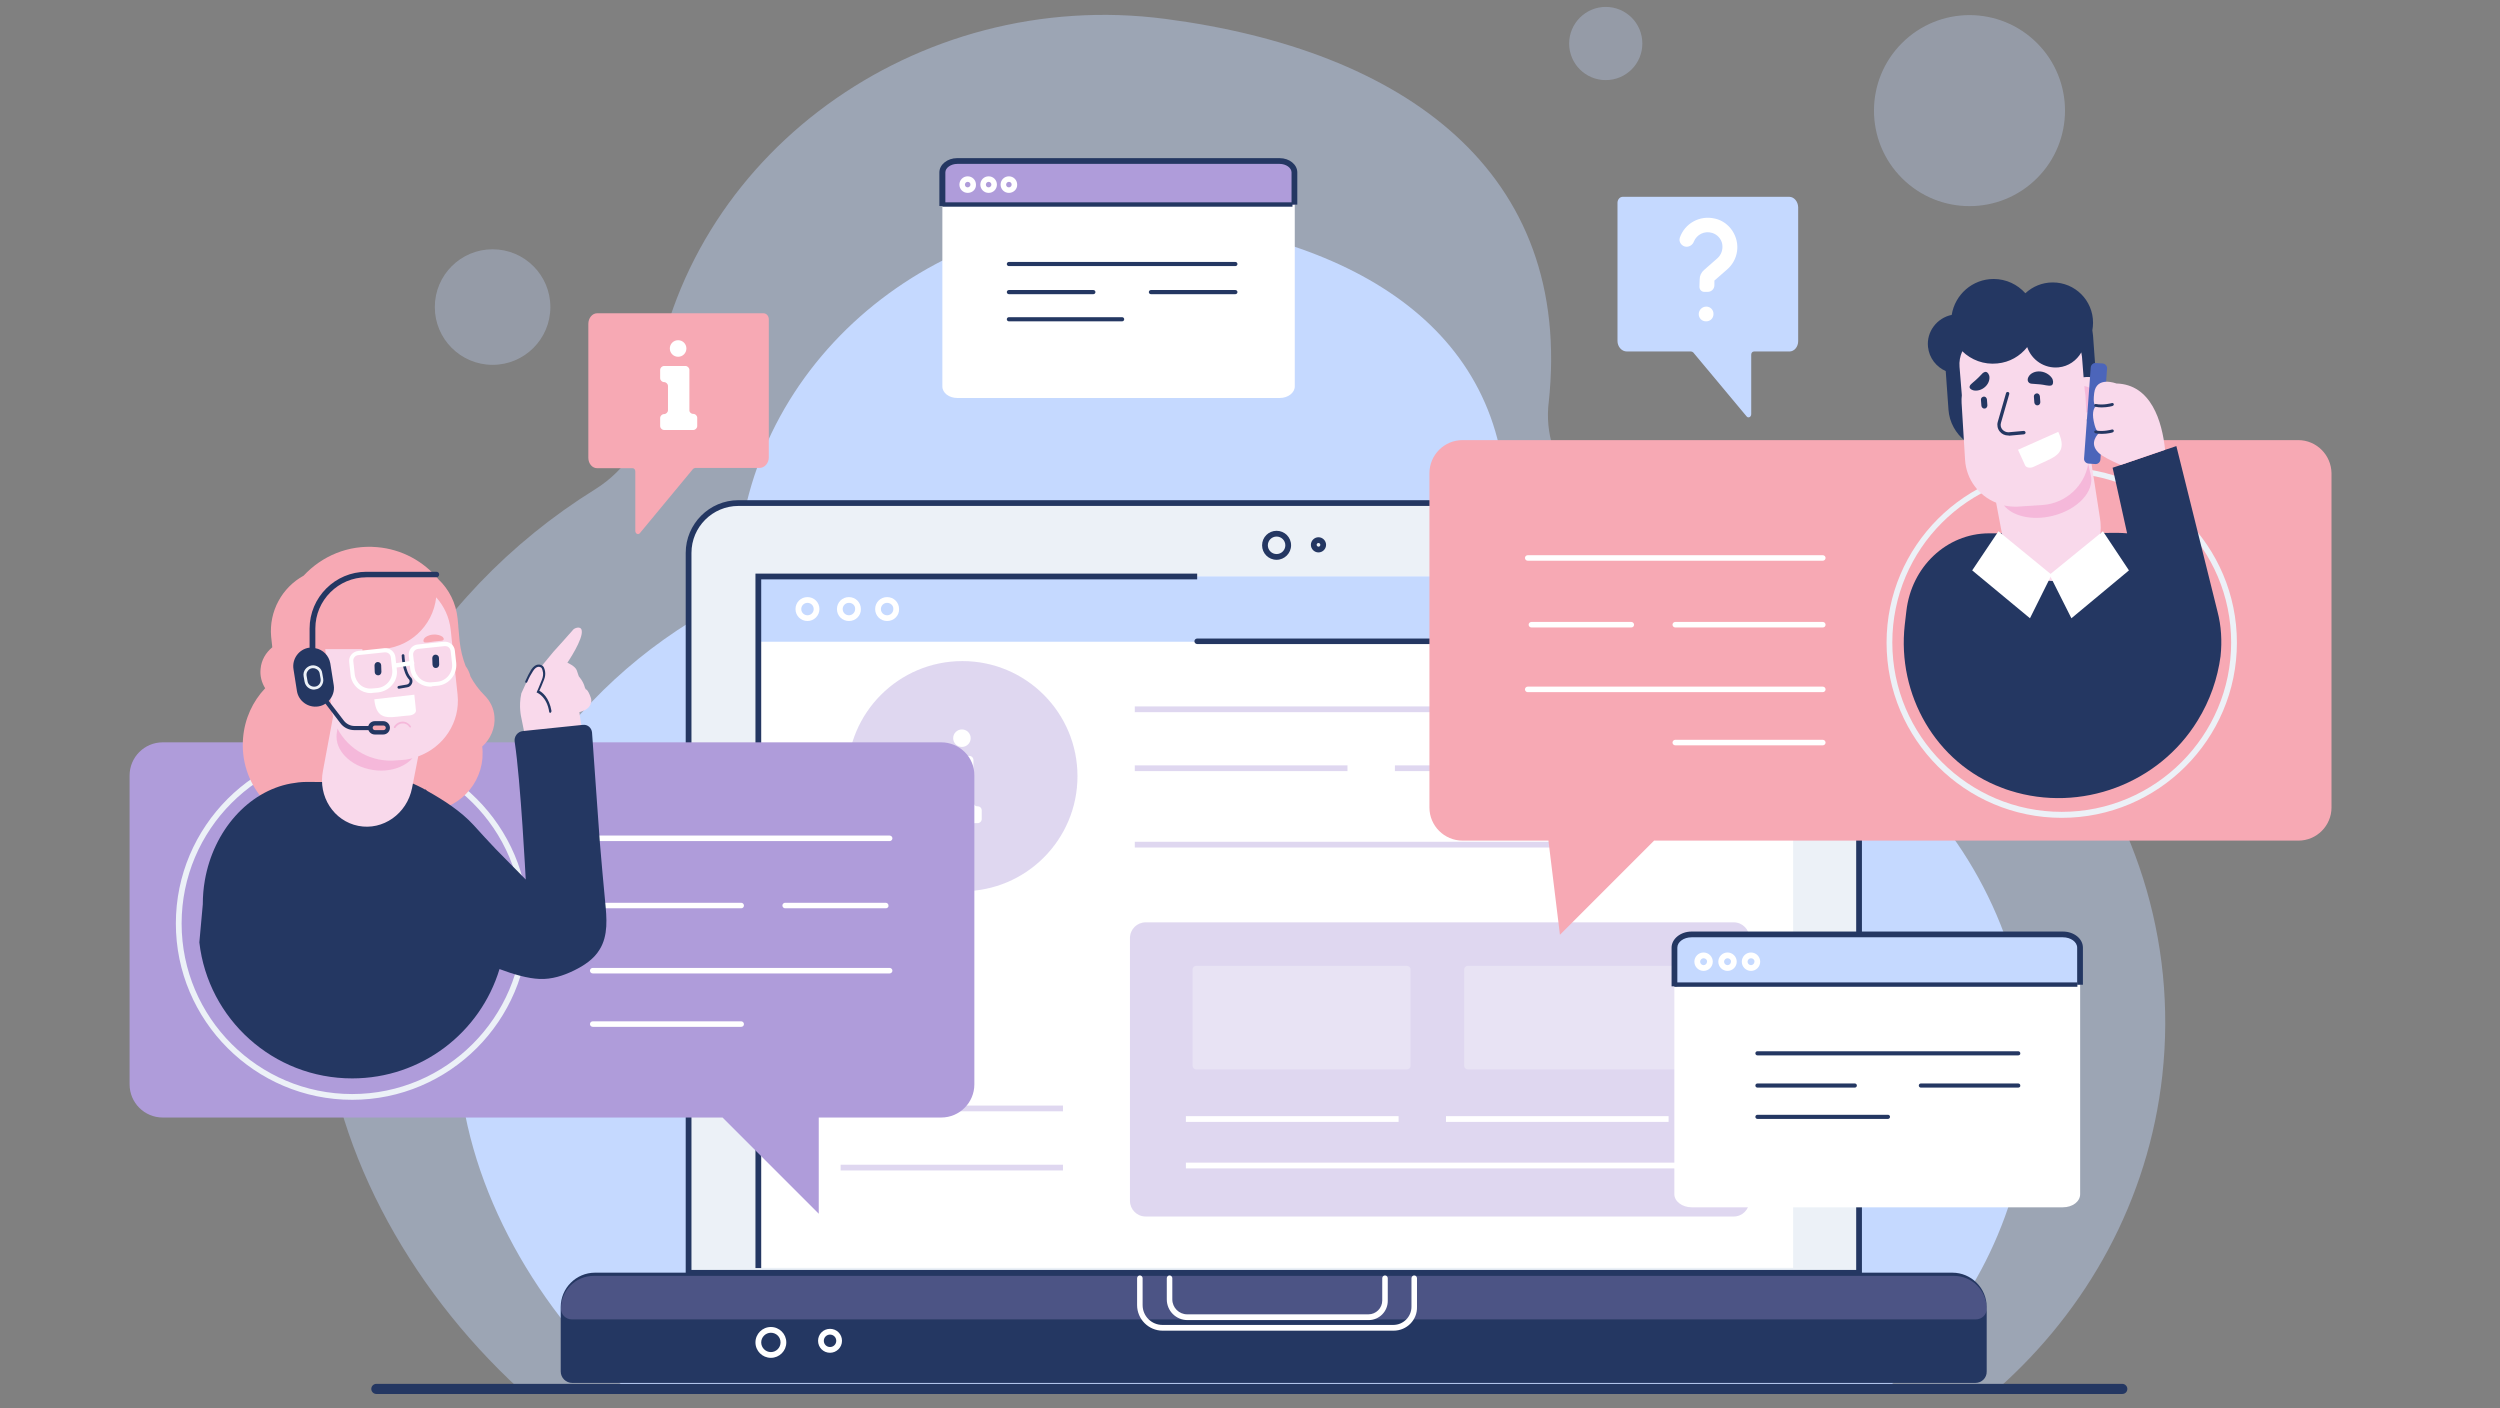 <?xml version="1.0" encoding="utf-8"?>
<!-- Generator: Adobe Illustrator 23.0.2, SVG Export Plug-In . SVG Version: 6.00 Build 0)  -->
<svg version="1.1" id="Layer_1" xmlns="http://www.w3.org/2000/svg" xmlns:xlink="http://www.w3.org/1999/xlink" x="0px" y="0px"
	 viewBox="0 0 1086.1 611.7" style="enable-background:new 0 0 1086.1 611.7;" xml:space="preserve">
<rect x="0" y="0" width="1086.1" height="611.7" fill="#808080" stroke="none"/>
<style type="text/css">
	.st0{opacity:0.41;}
	.st1{fill:#C5D9FF;}
	.st2{opacity:0.31;fill:#C5D9FF;}
	.st3{fill:#243762;}
	.st4{fill:#ECF1F7;}
	.st5{fill:#FFFFFF;}
	.st6{opacity:0.4;}
	.st7{fill:#AF9CDA;}
	.st8{opacity:0.28;fill:#FFFFFF;}
	.st9{opacity:0.29;fill:#AF9CDA;}
	.st10{fill:#F7A9B4;}
	.st11{fill:#F9D9EB;}
	.st12{opacity:0.46;fill:#EF92C7;}
	.st13{fill:#4C65BA;}
</style>
<title>features overview</title>
<g>
	<g>
		<g class="st0">
			<g>
				<path class="st1" d="M140.2,435c-4.4-94.9,44.5-176.5,118.3-222.4c13.8-8.6,22.8-22.8,24.6-38.5c0.1-0.9,0.2-1.7,0.3-2.6
					C296.9,67.3,398.3-5.9,506.2,8.2c103.3,13.5,177.6,65.9,166.6,166.9c-0.1,0.5-0.1,1.2-0.2,2c-1.9,27.5,20.6,50.7,49.2,51.3
					c6,0.1,12,0.5,18.1,1.1C863.1,242,952.5,348.4,939.4,467.2c-6,54.3-32.7,101.9-71.6,136.3H225.6
					C176.8,558.6,143,496.3,140.2,435z"/>
			</g>
		</g>
		<circle class="st2" cx="214" cy="133.4" r="25.1"/>
		
			<ellipse transform="matrix(0.707 -0.707 0.707 0.707 216.711 619.102)" class="st2" cx="855.7" cy="48" rx="41.5" ry="41.5"/>
		<path class="st2" d="M713.5,18.9c0,8.8-7.1,15.9-15.9,15.9c-8.8,0-15.9-7.1-15.9-15.9S688.9,3,697.6,3
			C706.4,3,713.5,10.1,713.5,18.9z"/>
		<g>
			<g>
				<g>
					<g>
						<path class="st1" d="M199.1,459.8c-3.8-81,37.9-150.5,100.9-189.7c11.8-7.3,19.5-19.4,21-32.9c0.1-0.7,0.2-1.5,0.3-2.2
							c11.5-88.9,98-151.3,190-139.3c88.1,11.5,151.5,56.2,142.1,142.4c0,0.4-0.1,1-0.1,1.7c-1.6,23.5,17.5,43.2,41.9,43.8
							c5.1,0.1,10.3,0.4,15.4,1c105.1,10.6,181.3,101.3,170.1,202.6c-5.1,46.3-27.9,86.9-61.1,116.2H271.9
							C230.3,565.2,201.5,512,199.1,459.8z"/>
					</g>
				</g>
			</g>
		</g>
		<path class="st3" d="M922,605.6H163.5c-1.2,0-2.2-1-2.2-2.2c0-1.2,1-2.2,2.2-2.2H922c1.2,0,2.2,1,2.2,2.2
			C924.2,604.7,923.2,605.6,922,605.6z"/>
	</g>
</g>
<g>
	<g>
		<path class="st4" d="M807.7,553H299.2V240.2c0-11.9,9.7-21.6,21.6-21.6H786c11.9,0,21.6,9.7,21.6,21.6V553z"/>
		<path class="st3" d="M808.9,554.2h-511v-314c0-12.6,10.3-22.9,22.9-22.9H786c12.6,0,22.9,10.3,22.9,22.9V554.2z M300.4,551.7h506
			V240.2c0-11.2-9.1-20.4-20.4-20.4H320.8c-11.2,0-20.4,9.1-20.4,20.4V551.7z"/>
	</g>
	<rect x="329.5" y="250.4" class="st5" width="449.5" height="300.4"/>
	<rect x="329.5" y="250.4" class="st1" width="449.5" height="28.4"/>
	<path class="st5" d="M350.8,269.8c-2.9,0-5.2-2.3-5.2-5.2c0-2.9,2.3-5.2,5.2-5.2c2.9,0,5.2,2.3,5.2,5.2
		C356,267.5,353.6,269.8,350.8,269.8z M350.8,261.9c-1.5,0-2.7,1.2-2.7,2.7c0,1.5,1.2,2.7,2.7,2.7c1.5,0,2.7-1.2,2.7-2.7
		C353.5,263.1,352.3,261.9,350.8,261.9z"/>
	<path class="st5" d="M368.8,269.8c-2.9,0-5.2-2.3-5.2-5.2c0-2.9,2.3-5.2,5.2-5.2c2.9,0,5.2,2.3,5.2,5.2
		C374.1,267.5,371.7,269.8,368.8,269.8z M368.8,261.9c-1.5,0-2.7,1.2-2.7,2.7c0,1.5,1.2,2.7,2.7,2.7c1.5,0,2.7-1.2,2.7-2.7
		C371.6,263.1,370.4,261.9,368.8,261.9z"/>
	<path class="st5" d="M385.4,269.8c-2.9,0-5.2-2.3-5.2-5.2c0-2.9,2.3-5.2,5.2-5.2c2.9,0,5.2,2.3,5.2,5.2
		C390.7,267.5,388.3,269.8,385.4,269.8z M385.4,261.9c-1.5,0-2.7,1.2-2.7,2.7c0,1.5,1.2,2.7,2.7,2.7c1.5,0,2.7-1.2,2.7-2.7
		C388.2,263.1,386.9,261.9,385.4,261.9z"/>
	<polygon class="st3" points="330.7,550.9 328.2,550.9 328.2,249.2 520.1,249.2 520.1,251.7 330.7,251.7 	"/>
	<g class="st6">
		<circle class="st7" cx="418.1" cy="337.2" r="50"/>
		<path class="st7" d="M753.2,528.5H497.7c-3.8,0-6.8-3.1-6.8-6.8V407.5c0-3.8,3.1-6.8,6.8-6.8h255.5c3.8,0,6.8,3.1,6.8,6.8v114.1
			C760,525.4,757,528.5,753.2,528.5z"/>
		<path class="st8" d="M611.2,464.6h-91.5c-0.9,0-1.6-0.7-1.6-1.6v-41.8c0-0.9,0.7-1.6,1.6-1.6h91.5c0.9,0,1.6,0.7,1.6,1.6V463
			C612.8,463.9,612.1,464.6,611.2,464.6z"/>
		<path class="st8" d="M729.2,464.6h-91.5c-0.9,0-1.6-0.7-1.6-1.6v-41.8c0-0.9,0.7-1.6,1.6-1.6h91.5c0.9,0,1.6,0.7,1.6,1.6V463
			C730.8,463.9,730.1,464.6,729.2,464.6z"/>
		<g>
			<path class="st5" d="M424.7,350.3L424.7,350.3c1.1,0,1.8,0.8,1.8,1.8v3.7c0,1-0.8,1.8-1.8,1.8h-13.3c-1,0-1.8-0.8-1.8-1.8v-3.7
				c0-1,0.8-1.8,1.8-1.8h0c1,0,1.8-0.8,1.8-1.8v-11c0-1-0.8-1.8-1.8-1.8l0,0c-1,0-1.8-0.8-1.8-1.8v-3.7c0-1,0.8-1.8,1.8-1.8h9.7
				c1,0,1.8,0.8,1.8,1.8v18.2C422.9,349.6,423.7,350.3,424.7,350.3z"/>
			<path class="st5" d="M417.9,316.9L417.9,316.9c2.1,0,3.8,1.7,3.8,3.8l0,0c0,2.1-1.7,3.8-3.8,3.8l0,0c-2.1,0-3.8-1.7-3.8-3.8l0,0
				C414.1,318.6,415.8,316.9,417.9,316.9z"/>
		</g>
		<rect x="493" y="306.9" class="st7" width="220.5" height="2.5"/>
		<rect x="493" y="365.7" class="st7" width="220.5" height="2.5"/>
		<rect x="493" y="332.5" class="st7" width="92.4" height="2.5"/>
		<rect x="365.2" y="480.3" class="st7" width="96.6" height="2.5"/>
		<rect x="365.2" y="506" class="st7" width="96.6" height="2.5"/>
		<rect x="606" y="332.5" class="st7" width="96.7" height="2.5"/>
		<rect x="515.2" y="505.1" class="st5" width="220.5" height="2.5"/>
		<rect x="515.2" y="484.9" class="st5" width="92.4" height="2.5"/>
		<rect x="628.2" y="484.9" class="st5" width="96.7" height="2.5"/>
	</g>
	<path class="st3" d="M554.6,243.2c-3.5,0-6.3-2.8-6.3-6.3c0-3.5,2.8-6.3,6.3-6.3c3.5,0,6.3,2.8,6.3,6.3
		C560.9,240.3,558.1,243.2,554.6,243.2z M554.6,233.1c-2.1,0-3.8,1.7-3.8,3.8c0,2.1,1.7,3.8,3.8,3.8c2.1,0,3.8-1.7,3.8-3.8
		C558.4,234.8,556.7,233.1,554.6,233.1z"/>
	<path class="st3" d="M572.8,240c-1.8,0-3.3-1.5-3.3-3.3s1.5-3.3,3.3-3.3c1.8,0,3.3,1.5,3.3,3.3S574.6,240,572.8,240z M572.8,235.9
		c-0.5,0-0.8,0.4-0.8,0.8s0.4,0.8,0.8,0.8c0.5,0,0.8-0.4,0.8-0.8S573.3,235.9,572.8,235.9z"/>
	<path class="st3" d="M858.2,600.8H248.6c-2.7,0-5-2.2-5-5v-28c0-8.2,6.7-14.9,14.9-14.9h589.7c8.2,0,14.9,6.7,14.9,14.9v28
		C863.2,598.6,860.9,600.8,858.2,600.8z"/>
	<path class="st9" d="M858.4,573.2h-610c-2.6,0-4.7-2.1-4.7-4.7l0,0c0-7.9,6.4-14.2,14.2-14.2h591c7.9,0,14.2,6.4,14.2,14.2l0,0
		C863.2,571.1,861,573.2,858.4,573.2z"/>
	<path class="st5" d="M605.4,578.1H505.1c-6.1,0-11.1-5-11.1-11.1v-11.7c0-0.7,0.6-1.2,1.2-1.2c0.7,0,1.2,0.6,1.2,1.2V567
		c0,4.8,3.9,8.6,8.6,8.6h100.3c4.4,0,7.9-3.6,7.9-7.9v-12.4c0-0.7,0.6-1.2,1.2-1.2c0.7,0,1.2,0.6,1.2,1.2v12.4
		C615.8,573.4,611.2,578.1,605.4,578.1z"/>
	<path class="st5" d="M594.6,573.5h-78.7c-5,0-9-4-9-9v-9.2c0-0.7,0.6-1.2,1.2-1.2c0.7,0,1.2,0.6,1.2,1.2v9.2c0,3.6,2.9,6.5,6.5,6.5
		h78.7c3.3,0,6-2.7,6-6v-9.7c0-0.7,0.6-1.2,1.2-1.2c0.7,0,1.2,0.6,1.2,1.2v9.7C603,569.7,599.2,573.5,594.6,573.5z"/>
	<path class="st5" d="M334.9,589.9c-3.7,0-6.7-3-6.7-6.7c0-3.7,3-6.7,6.7-6.7c3.7,0,6.7,3,6.7,6.7
		C341.6,586.9,338.6,589.9,334.9,589.9z M334.9,579c-2.3,0-4.2,1.9-4.2,4.2c0,2.3,1.9,4.2,4.2,4.2c2.3,0,4.2-1.9,4.2-4.2
		C339.1,580.8,337.2,579,334.9,579z"/>
	<path class="st5" d="M360.6,587.7c-2.9,0-5.2-2.3-5.2-5.2c0-2.9,2.3-5.2,5.2-5.2c2.9,0,5.2,2.3,5.2,5.2
		C365.8,585.4,363.4,587.7,360.6,587.7z M360.6,579.8c-1.5,0-2.7,1.2-2.7,2.7s1.2,2.7,2.7,2.7s2.7-1.2,2.7-2.7
		S362.1,579.8,360.6,579.8z"/>
	<path class="st3" d="M779,279.8H520.1c-0.7,0-1.2-0.6-1.2-1.2c0-0.7,0.6-1.2,1.2-1.2H779c0.7,0,1.2,0.6,1.2,1.2
		C780.2,279.3,779.7,279.8,779,279.8z"/>
</g>
<g>
	<g>
		<g>
			<path class="st7" d="M408.9,322.5H70.7c-8,0-14.4,6.5-14.4,14.4v134.2c0,8,6.5,14.4,14.4,14.4h243.2l41.8,41.8v-41.8h53.2
				c8,0,14.4-6.5,14.4-14.4V336.9C423.4,329,416.9,322.5,408.9,322.5z"/>
			<path class="st4" d="M153,477.8c-42.2,0-76.6-34.4-76.6-76.6c0-42.2,34.4-76.6,76.6-76.6s76.6,34.4,76.6,76.6
				C229.6,443.4,195.2,477.8,153,477.8z M153,327.1c-40.9,0-74.1,33.3-74.1,74.1c0,40.9,33.3,74.1,74.1,74.1s74.1-33.3,74.1-74.1
				C227.1,360.3,193.9,327.1,153,327.1z"/>
		</g>
	</g>
	<path class="st5" d="M386.5,365.4h-129c-0.7,0-1.2-0.6-1.2-1.2s0.6-1.2,1.2-1.2h129c0.7,0,1.2,0.6,1.2,1.2S387.2,365.4,386.5,365.4
		z"/>
	<path class="st5" d="M386.5,422.9h-129c-0.7,0-1.2-0.6-1.2-1.2c0-0.7,0.6-1.2,1.2-1.2h129c0.7,0,1.2,0.6,1.2,1.2
		C387.7,422.3,387.2,422.9,386.5,422.9z"/>
	<path class="st5" d="M322,394.6h-64.5c-0.7,0-1.2-0.6-1.2-1.2c0-0.7,0.6-1.2,1.2-1.2H322c0.7,0,1.2,0.6,1.2,1.2
		C323.2,394.1,322.7,394.6,322,394.6z"/>
	<path class="st5" d="M322,446.1h-64.5c-0.7,0-1.2-0.6-1.2-1.2c0-0.7,0.6-1.2,1.2-1.2H322c0.7,0,1.2,0.6,1.2,1.2
		C323.2,445.6,322.7,446.1,322,446.1z"/>
	<path class="st5" d="M384.8,394.6h-43.7c-0.7,0-1.2-0.6-1.2-1.2c0-0.7,0.6-1.2,1.2-1.2h43.7c0.7,0,1.2,0.6,1.2,1.2
		C386.1,394.1,385.5,394.6,384.8,394.6z"/>
	<g>
		<g>
			<path class="st10" d="M214.8,311.2c-0.3-3.6-1.9-6.7-4.3-9.1c-2.4-2.4-4.5-5.2-6.1-8.2c-0.4-1.6-1.1-3.2-2.1-4.5
				c-1.3-3.4-2.2-7-2.6-10.7l-0.6-6.5c0-0.1,0-0.2,0-0.4l-0.3-3.1c-0.7-6.7-3.7-12.6-8.3-17c-6.4-7.8-15.9-13.1-26.7-14l0,0
				c-12.5-1.1-24,3.9-31.9,12.4c-9.3,5.1-15.1,15.4-14.1,26.5l0.5,4.6c-2.8,2.3-4.8,5.6-5.1,9.5v0c-0.3,3,0.5,5.9,2,8.3
				c-5.4,5.7-8.9,13.2-9.6,21.6c-1.7,19.8,13,37.3,32.9,39c12.1,1,23.3-4,30.6-12.6c3.7,2.9,8.3,4.9,13.4,5.3h0
				c13.8,1.2,25.9-9.1,27.1-22.9l0,0c0.1-1.7,0.1-3.4-0.1-5.1C213,321.2,215.3,316.3,214.8,311.2z"/>
			<g>
				<g>
					<path class="st11" d="M226.5,311.9c0,0-1.3-5,0-10.7l4.5-9.8c0.7-1.5,2.5-2.4,4.1-1.9c0,0,0,0,0.1,0l5.2-6.3
						c0.7-0.8,7.8-8.6,8.4-9.4c0.6-1,3.5-2,3.9,0c0.9,3.7-6.2,14.1-6.2,14.1s3.5,1.5,4.1,3.4c0.6,1.9,0.9,2.6,0.9,2.6s1.9,2,2.6,4.8
						l0.4,0.8c0,0,0.8-0.2,2.1,3.4c0.7,1.8,0,3.2-0.7,4.2c-0.7,0.8-1.6,1.4-2.5,1.7l-1.7,0.6l1.8,12.3l-25.3-1.3L226.5,311.9z"/>
					<g>
						<path class="st11" d="M239,309.3c-1.1-7-5.4-8.7-5.4-8.7s1-2.2,2.2-5.3c1-2.5,0.2-4.3-0.1-5.1c-0.1-0.2-0.3-0.4-0.5-0.5
							c-0.7-0.4-2.3-1-4.1,1.6c-0.9,1.4-1.8,3.3-2.6,5"/>
						<path class="st3" d="M239,309.7c-0.2,0-0.4-0.2-0.4-0.4c-1-6.6-5-8.2-5.1-8.3l-0.4-0.2l0.2-0.4c0,0,1-2.2,2.2-5.3
							c0.9-2.3,0.2-4-0.1-4.7c-0.1-0.2-0.2-0.3-0.3-0.4c-0.7-0.4-2-0.8-3.5,1.5c-0.8,1.2-1.7,2.8-2.6,4.9c-0.1,0.2-0.4,0.3-0.6,0.2
							c-0.2-0.1-0.3-0.4-0.2-0.6c0.9-2.1,1.8-3.8,2.6-5.1c2.1-3.1,4.1-2.1,4.7-1.8c0.3,0.2,0.5,0.4,0.7,0.7c0.4,0.8,1.2,2.8,0.2,5.4
							c-0.9,2.3-1.7,4.2-2.1,4.9c1.2,0.6,4.3,2.9,5.3,8.8C239.5,309.4,239.3,309.7,239,309.7C239,309.7,239,309.7,239,309.7z"/>
					</g>
				</g>
				<path class="st3" d="M262.9,391.7c-0.8-8.6-1.6-17.1-2.3-25.7c-0.6-7.4-2.6-37.3-3.4-47.8c-0.2-2-1.9-3.5-3.9-3.3l-26.1,2.7
					c-2.3,0.2-4,2.4-3.6,4.7c2.6,17,4.8,59.8,4.8,59.8l-13-13.2c-3.3-3.4-6.4-6.9-9.6-10.4c-5.6-6.1-12.9-10.8-20.2-14.9l-0.9-0.8
					l0.1,0.3c-2.1-1.2-4.3-2.2-6.5-3.2l-45.2-0.2c-2.3,0-4.6,0.3-6.8,0.7c-18.3,3.4-33.5,20.3-37.3,42c-0.6,3.4-0.9,6.9-0.9,10.5
					l-1.5,16.5c3.8,33.3,32.1,59.1,66.4,59.1c30.2,0,55.7-20,64-47.5c6.1,2.3,12.3,4.1,17.5,4.3c5.2,0.2,10.2-1.4,14.9-3.7
					c4.3-2.1,8.6-4.9,11.1-9.1C264.3,406.4,263.6,398.8,262.9,391.7z"/>
			</g>
			<g>
				<g>
					<path class="st11" d="M198.8,301.9l-3-28.3c-0.6-5.5-2.9-10.3-6.3-14.1c-1.4,12.7-12.1,22.5-25.1,22.5h-23.1l2.7,25.7
						c0.1,1.2,0.4,2.4,0.7,3.6l-4.4,23.6c-2.2,11.1,4.7,21.8,15.4,23.9c10.7,2.1,21.1-5.3,23.3-16.4l2.7-13.8
						C192.7,324.6,200,313.8,198.8,301.9z"/>
					<path class="st12" d="M172.6,330.3c-11.1,1.2-21.3-4.7-26-13.8l-0.3,2c-1.1,7.3,5.9,14.5,15.7,16h0c7.1,1.1,13.6-1.1,17.2-5.1
						c-1.2,0.3-2.4,0.6-3.7,0.7L172.6,330.3z"/>
					<g>
						<path class="st3" d="M189.4,290.2L189.4,290.2c0.8,0,1.4-0.7,1.4-1.5l-0.1-2.9c0-0.8-0.7-1.4-1.5-1.4l0,0
							c-0.8,0-1.4,0.7-1.4,1.5l0.1,2.9C188,289.7,188.6,290.3,189.4,290.2z"/>
						<g>
							<path class="st3" d="M164.3,293.4L164.3,293.4c0.8,0,1.4-0.7,1.4-1.5l-0.1-2.9c0-0.8-0.7-1.4-1.5-1.4l0,0
								c-0.8,0-1.4,0.7-1.4,1.5l0.1,2.9C162.8,292.8,163.5,293.4,164.3,293.4z"/>
							<g>
								<path class="st10" d="M184.5,279.1c0.6,0.1,1.3,0,2-0.1c0.7-0.1,1.4-0.2,2-0.3c0.6-0.1,1.3-0.1,2-0.2
									c0.7-0.1,1.4-0.1,1.9-0.3c0.5-0.3,0.6-0.8-0.1-1.5c-0.7-0.6-2.3-1.2-4.3-1c-2,0.2-3.4,1.1-3.8,1.8
									C183.7,278.4,184,279,184.5,279.1z"/>
							</g>
							<g>
								<path class="st10" d="M158.1,283.1c0.6,0.1,1.3,0,2-0.2c0.7-0.2,1.4-0.3,2-0.4c0.6-0.1,1.3-0.2,2-0.3
									c0.7-0.1,1.4-0.1,1.9-0.5c0.5-0.3,0.6-0.9-0.2-1.5c-0.7-0.6-2.4-1.1-4.4-0.8c-2,0.3-3.3,1.3-3.7,2.1
									C157.1,282.4,157.5,283,158.1,283.1z"/>
							</g>
							<path class="st3" d="M173.3,299.2c-0.3,0-0.6-0.2-0.6-0.5c-0.1-0.3,0.2-0.7,0.5-0.7l3.5-0.6c0.5-0.1,0.9-0.4,1.1-0.8
								c0.2-0.4,0.2-0.9,0-1.3c-3-3-3.3-10.2-3.3-10.5c0-0.3,0.3-0.6,0.6-0.6c0.4,0,0.6,0.3,0.6,0.6c0,0.1,0.3,7.1,3,9.7l0.1,0.1
								c0.5,0.8,0.5,1.7,0.1,2.5c-0.4,0.8-1.1,1.4-2,1.5l-3.5,0.6C173.4,299.2,173.4,299.2,173.3,299.2z"/>
							<path class="st12" d="M171.5,316.3c-0.1,0-0.1,0-0.2,0c-0.2-0.1-0.2-0.3-0.2-0.5c0.7-1.3,2.1-2.2,3.6-2.3
								c1.5-0.1,2.9,0.7,3.8,2c0.1,0.2,0.1,0.4-0.1,0.5c-0.2,0.1-0.4,0.1-0.5-0.1c-0.7-1.1-1.9-1.7-3.1-1.6c-1.2,0-2.4,0.8-3,1.9
								C171.8,316.2,171.7,316.3,171.5,316.3z"/>
							<path class="st5" d="M171.4,290.1c-0.5,0-0.8-0.3-0.9-0.8c-0.1-0.5,0.3-1,0.8-1.1l7.6-1.1c0.5-0.1,1,0.3,1.1,0.8
								c0.1,0.5-0.3,1-0.8,1.1l-7.6,1.1C171.5,290.1,171.4,290.1,171.4,290.1z"/>
							<path class="st5" d="M187,298.3c-4.5,0-8.3-3.4-8.8-7.9l-0.6-5.6c-0.1-1.2,0.2-2.3,0.9-3.2c0.7-0.9,1.8-1.5,2.9-1.6l11.4-1.2
								c1.2-0.1,2.3,0.2,3.2,0.9c0.9,0.7,1.5,1.8,1.6,2.9l0.6,5.4c0.5,5-3.1,9.4-8,9.9l-2.3,0.2C187.6,298.3,187.3,298.3,187,298.3z
								 M193.4,280.7c-0.1,0-0.2,0-0.3,0l-11.4,1.2c-0.7,0.1-1.3,0.4-1.7,0.9c-0.4,0.5-0.6,1.2-0.5,1.8l0.6,5.6
								c0.2,1.8,1.1,3.5,2.5,4.7c1.4,1.2,3.3,1.7,5.1,1.5l2.3-0.2c3.9-0.4,6.8-3.9,6.4-7.9l-0.6-5.4c-0.1-0.7-0.4-1.3-0.9-1.7
								C194.6,280.9,194,280.7,193.4,280.7z"/>
							<path class="st5" d="M161,301.1c-2,0-3.9-0.7-5.5-2c-1.8-1.5-3-3.6-3.2-5.9l-0.6-5.6c-0.3-2.4,1.5-4.5,3.9-4.8l11.4-1.2
								c2.4-0.2,4.5,1.5,4.8,3.9l0.6,5.4c0.3,2.4-0.4,4.8-2,6.6c-1.5,1.9-3.7,3-6.1,3.3h0l-2.3,0.2
								C161.6,301.1,161.3,301.1,161,301.1z M164.2,299.9L164.2,299.9L164.2,299.9z M167.4,283.4c-0.1,0-0.2,0-0.3,0l-11.4,1.2
								c-1.4,0.1-2.4,1.4-2.2,2.7l0.6,5.6c0.2,1.8,1.1,3.5,2.5,4.7s3.3,1.7,5.1,1.5l2.3-0.2c3.9-0.4,6.8-4,6.4-7.9l-0.6-5.4
								C169.7,284.4,168.7,283.4,167.4,283.4z"/>
						</g>
						<path class="st5" d="M174.9,311.1l3.2-0.3c1.5-0.2,2.7-1.1,2.6-2.2l-0.7-6.8l-17.4,2C163.5,313,168.6,311.8,174.9,311.1z"/>
					</g>
				</g>
			</g>
			<g>
				<path class="st3" d="M189.6,248.4h-30.4c-13.6,0-24.7,11.1-24.7,24.7v8.3c-0.1,0-0.2,0-0.3,0l0,0c-4.4,0.7-7.4,4.9-6.7,9.3
					l1.5,9.5c0.7,4.4,4.9,7.4,9.3,6.7c1.2-0.2,2.2-0.6,3.1-1.2l6.5,8.5c1.4,1.9,3.7,3,6.1,3h9.1c0.5,0,0.9-0.4,0.9-0.9
					c0-0.5-0.4-0.9-0.9-0.9H154c-1.8,0-3.5-0.9-4.6-2.3l-6.6-8.6c1.7-1.8,2.6-4.3,2.2-6.8l-1.5-9.5c-0.6-3.4-3.2-6-6.5-6.6V273
					c0-12.2,10-22.2,22.2-22.2h30.4c0.7,0,1.2-0.6,1.2-1.2C190.8,248.9,190.3,248.4,189.6,248.4z"/>
				<g>
					<path class="st10" d="M166.5,318.2h-3.7c-1.1,0-2-0.9-2-2l0,0c0-1.1,0.9-2,2-2h3.7c1.1,0,2,0.9,2,2l0,0
						C168.5,317.3,167.6,318.2,166.5,318.2z"/>
					<path class="st3" d="M166.5,319.1h-3.7c-1.6,0-2.9-1.3-2.9-2.9s1.3-2.9,2.9-2.9h3.7c1.6,0,2.9,1.3,2.9,2.9
						S168.1,319.1,166.5,319.1z M162.9,315.2c-0.6,0-1,0.5-1,1c0,0.6,0.5,1,1,1h3.7c0.6,0,1-0.5,1-1c0-0.6-0.5-1-1-1H162.9z"/>
				</g>
				<g>
					<path class="st3" d="M137,298.9L137,298.9c-1.9,0.3-3.7-1-4-2.9l-0.4-2.3c-0.3-1.9,1-3.7,2.9-4l0,0c1.9-0.3,3.7,1,4,2.9
						l0.4,2.3C140.2,296.8,138.9,298.6,137,298.9z"/>
					<path class="st4" d="M136.4,299.6c-2,0-3.7-1.4-4.1-3.5l-0.4-2.3c-0.4-2.2,1.2-4.3,3.4-4.7c1.1-0.2,2.2,0.1,3.1,0.7
						c0.9,0.6,1.5,1.6,1.6,2.7l0.4,2.3c0.2,1.1-0.1,2.2-0.7,3.1c-0.6,0.9-1.6,1.5-2.7,1.6l0,0C136.9,299.5,136.6,299.6,136.4,299.6z
						 M136.1,290.3c-0.2,0-0.3,0-0.5,0c-0.8,0.1-1.4,0.5-1.9,1.2c-0.5,0.6-0.6,1.4-0.5,2.1l0.4,2.3c0.2,1.6,1.7,2.6,3.3,2.4l0,0
						c1.6-0.2,2.6-1.7,2.4-3.3l-0.4-2.3c-0.1-0.8-0.5-1.4-1.2-1.9C137.2,290.5,136.7,290.3,136.1,290.3z"/>
				</g>
			</g>
		</g>
	</g>
</g>
<g>
	<path class="st10" d="M998.4,191.2h-363c-8,0-14.4,6.5-14.4,14.4v145.2c0,8,6.5,14.4,14.4,14.4h37.3l5,40.9l40.9-40.9h279.9
		c8,0,14.4-6.5,14.4-14.4V205.6C1012.8,197.7,1006.4,191.2,998.4,191.2z"/>
	<path class="st4" d="M895.7,355.3c-42,0-76.1-34.2-76.1-76.1s34.1-76.1,76.1-76.1c42,0,76.1,34.1,76.1,76.1
		S937.6,355.3,895.7,355.3z M895.7,205.5c-40.6,0-73.6,33-73.6,73.6c0,40.6,33,73.6,73.6,73.6c40.6,0,73.6-33,73.6-73.6
		C969.3,238.6,936.3,205.5,895.7,205.5z"/>
	<path class="st5" d="M791.9,243.6H663.7c-0.7,0-1.2-0.6-1.2-1.2c0-0.7,0.6-1.2,1.2-1.2h128.2c0.7,0,1.2,0.6,1.2,1.2
		C793.1,243,792.6,243.6,791.9,243.6z"/>
	<path class="st5" d="M791.9,300.7H663.7c-0.7,0-1.2-0.6-1.2-1.2c0-0.7,0.6-1.2,1.2-1.2h128.2c0.7,0,1.2,0.6,1.2,1.2
		C793.1,300.1,792.6,300.7,791.9,300.7z"/>
	<path class="st5" d="M791.9,272.6h-64.1c-0.7,0-1.2-0.6-1.2-1.2c0-0.7,0.6-1.2,1.2-1.2h64.1c0.7,0,1.2,0.6,1.2,1.2
		C793.1,272.1,792.6,272.6,791.9,272.6z"/>
	<path class="st5" d="M791.9,323.8h-64.1c-0.7,0-1.2-0.6-1.2-1.2c0-0.7,0.6-1.2,1.2-1.2h64.1c0.7,0,1.2,0.6,1.2,1.2
		C793.1,323.2,792.6,323.8,791.9,323.8z"/>
	<path class="st5" d="M708.7,272.6h-43.4c-0.7,0-1.2-0.6-1.2-1.2c0-0.7,0.6-1.2,1.2-1.2h43.4c0.7,0,1.2,0.6,1.2,1.2
		C709.9,272.1,709.4,272.6,708.7,272.6z"/>
	<g>
		<path class="st3" d="M963.4,265.8L963.4,265.8l-17.9-72l-4.8,1.6l-19.3,6.6l-3.6,1.2l6.3,28.5c-1.3-0.1-2.6-0.2-3.9-0.2l-56.2,0.2
			c-18.3,0.1-33.6,14.5-35.8,33.8l-0.7,6c-3.4,30.3,13.5,60,42.1,70.7c1.2,0.5,2.4,0.9,3.7,1.3c30.6,9.7,64.6-3,81.4-30.4
			c5.5-8.9,8.7-18.4,10-28C965.4,278.5,965,271.9,963.4,265.8z"/>
		<g>
			<path class="st3" d="M911.3,173.3l-2-27.5c-0.1-0.8-0.2-1.6-0.3-2.3c0.2-1.1,0.3-2.2,0.3-3.3c0-9.7-7.8-17.5-17.5-17.5
				c-4.6,0-8.8,1.8-11.9,4.7c-3.4-3.8-8.3-6.2-13.8-6.2c-9.2,0-16.8,6.8-18.2,15.6c-6.4,1.3-11,7.3-10.3,13.9
				c0.5,4.8,3.6,8.7,7.7,10.5l1.2,16.8c0.8,11,11,19.2,22.9,18.4l21.8-1.6C903.2,193.9,912.1,184.3,911.3,173.3z"/>
			<g>
				<path class="st11" d="M907.8,182.2c5.1-0.4,8.8-4.9,8.4-10c-0.4-5.1-4.9-8.8-10-8.4l-1,0.1l-0.7-8.9c-0.1-0.6-0.2-1.3-0.3-1.9
					c-2,3.5-5.6,6.1-9.9,6.5c-6.1,0.6-11.7-3.2-13.6-8.8c-3.1,3.9-7.6,6.6-13,7.1c-5.8,0.6-11.3-1.5-15.2-5.3
					c-1,2.2-1.4,4.5-1.2,6.8l1,12.3c-0.1,1.1-0.2,2.2-0.1,3.4l1.5,24.6c0.5,8.6,6,15.7,13.5,18.7l2.6,13.8
					c2.4,13.1,13.9,22,25.6,19.9c11.7-2.2,19.2-14.6,16.8-27.7l-5-32.2l-0.6-10L907.8,182.2z"/>
				<path class="st12" d="M887.3,219.4l-10.8,0.7c-2,0.1-4-0.1-5.9-0.5c3.8,4.7,12.3,6.7,21.2,4.5v0c10.9-2.7,18.3-10.7,16.5-17.8
					l-1.1-4.8C905.6,211.1,897.5,218.7,887.3,219.4z"/>
			</g>
			<path class="st12" d="M911.3,173c-0.2-2.7-2.6-4.7-5.8-5.3l0.2,1.9c0.1,0.8,0.2,1.6,0.3,2.4l0.4,7.3
				C909.4,178.1,911.5,175.7,911.3,173z"/>
			<g>
				<path class="st3" d="M862.2,177.5L862.2,177.5c-0.7,0.1-1.3-0.5-1.4-1.2l-0.2-2.6c-0.1-0.7,0.5-1.3,1.2-1.4l0,0
					c0.7-0.1,1.3,0.5,1.4,1.2l0.2,2.6C863.4,176.8,862.9,177.5,862.2,177.5z"/>
				<path class="st3" d="M885.2,176.1L885.2,176.1c-0.7,0.1-1.3-0.5-1.4-1.2l-0.2-2.6c-0.1-0.7,0.5-1.3,1.2-1.4l0,0
					c0.7-0.1,1.3,0.5,1.4,1.2l0.2,2.6C886.4,175.4,885.9,176.1,885.2,176.1z"/>
				<g>
					<g>
						<path class="st3" d="M855.7,167.8c0.2-0.7,0.9-1.1,1.5-1.7c0.6-0.5,1.2-1,1.7-1.5c0.5-0.5,1.1-1,1.6-1.6
							c0.5-0.6,1.1-1.2,1.8-1.4c0.7-0.2,1.5,0.3,1.9,1.6c0.3,1.2,0,3.2-1.7,4.8c-1.7,1.6-3.8,1.9-5.1,1.6
							C855.9,169.2,855.5,168.4,855.7,167.8z"/>
					</g>
				</g>
				<g>
					<g>
						<path class="st3" d="M891.3,167.4c-0.7,0.3-1.6,0.1-2.4,0c-0.9-0.2-1.7-0.3-2.5-0.4c-0.8-0.1-1.6-0.1-2.5-0.2
							c-0.9-0.1-1.8,0-2.4-0.5c-0.6-0.5-0.9-1.6-0.1-2.8c0.7-1.2,2.6-2.4,5.2-2.1c2.5,0.3,4.4,1.9,5.1,3.3
							C892.2,166.1,891.9,167.1,891.3,167.4z"/>
					</g>
				</g>
				<path class="st3" d="M872.4,189.2c-1.4,0-2.7-0.6-3.6-1.7c-1-1.2-1.3-2.8-0.9-4.2l3.6-12.5c0.1-0.4,0.5-0.6,0.9-0.5
					c0.4,0.1,0.6,0.5,0.5,0.9l-3.6,12.5c-0.3,1-0.1,2.1,0.6,2.9c0.7,0.8,1.7,1.2,2.7,1.2l6.6-0.6c0.4,0,0.7,0.3,0.8,0.7
					c0,0.4-0.3,0.7-0.7,0.8l-6.6,0.6C872.7,189.1,872.5,189.2,872.4,189.2z"/>
				<path class="st5" d="M886.7,201.3l-3.2,1.5c-1.5,0.7-3.2,0.4-3.7-0.6l-3.1-6.8l17.5-7.8C898.4,196.7,893,198.4,886.7,201.3z"/>
			</g>
		</g>
		<g>
			<g>
				<g>
					<polygon class="st5" points="868.2,230.8 856.8,247.8 881.9,268.6 891.3,249.7 					"/>
					<polygon class="st5" points="913.6,230.8 924.9,247.8 899.9,268.6 890.4,249.7 					"/>
				</g>
			</g>
		</g>
		<g>
			<path class="st13" d="M910.3,201.6l-3-0.2c-1.1-0.1-2-1.1-1.9-2.2l2.9-39.6c0.1-1.1,1.1-2,2.2-1.9l3,0.2c1.1,0.1,2,1.1,1.9,2.2
				l-2.9,39.6C912.4,200.8,911.4,201.7,910.3,201.6z"/>
			<g>
				<path class="st11" d="M919.4,166.6c0,0-8.7-3.4-9.6,4.2c-0.6,4.8,0.3,5.5,1,5.4c-0.9,0.7-2.1,2.4-1.2,6.8c1,5,2.2,4.9,2.8,4.6
					c-1.1,1-5,4.8-0.8,9c1.6,1.6,5.4,3.5,9.7,5.4l19.3-6.6C939.3,183.1,934.6,167,919.4,166.6z"/>
				<g>
					<path class="st3" d="M913,177c-0.9,0-1.8-0.1-2.7-0.3c-0.3-0.1-0.5-0.4-0.5-0.7c0.1-0.3,0.4-0.5,0.7-0.5c3.2,0.7,7-0.4,7-0.4
						c0.3-0.1,0.7,0.1,0.8,0.4c0.1,0.3-0.1,0.7-0.4,0.8C917.9,176.4,915.6,177,913,177z"/>
					<path class="st3" d="M913,188.5c-0.9,0-1.8-0.1-2.7-0.3c-0.3-0.1-0.5-0.4-0.5-0.7c0.1-0.3,0.4-0.5,0.7-0.5c3.2,0.7,7-0.4,7-0.4
						c0.3-0.1,0.7,0.1,0.8,0.4c0.1,0.3-0.1,0.7-0.4,0.8C917.9,187.9,915.6,188.5,913,188.5z"/>
				</g>
			</g>
		</g>
	</g>
</g>
<g>
	<g>
		<g>
			<g>
				<path class="st1" d="M777.3,85.5H705c-1.3,0-2.3,1.2-2.3,2.6v60c0,2.5,1.8,4.6,4.1,4.6h27.9c0.3,0,0.6,0.2,0.9,0.4l23.2,27.8
					c0.7,0.9,2,0.3,2-1v-25.8c0-0.8,0.5-1.4,1.2-1.4h15.4c2.1,0,3.8-2,3.8-4.5V90C781.1,87.5,779.4,85.5,777.3,85.5z"/>
			</g>
		</g>
	</g>
	<g>
		<path class="st5" d="M732.7,107.2c-2,0-3.6-2.1-2.9-4c2.1-6,8.5-9.9,15.4-8.2c3,0.7,5.6,2.6,7.3,5.1c3.9,5.8,2.5,12.9-2.1,16.9
			l-5.6,4.9l0,2c0,1.7-1.4,3-3.1,2.9l-1.3,0c-1.2,0-2.1-1-2.1-2.2l0.1-3.2c0-1.6,0.7-3.1,1.9-4.1l5.8-5.1c1.7-1.5,2.5-3.8,2.1-6.2
			c-0.4-2.2-2.1-4.1-4.3-4.8c-3.5-1.1-6.8,0.8-8,3.7C735.4,106.3,734.1,107.2,732.7,107.2L732.7,107.2z"/>
		<path class="st5" d="M741.3,133.2L741.3,133.2c1.8,0,3.2,1.5,3.1,3.3l0,0c0,1.8-1.5,3.2-3.3,3.1l0,0c-1.8,0-3.2-1.5-3.1-3.3l0,0
			C738.1,134.6,739.5,133.2,741.3,133.2z"/>
	</g>
	<g>
		<g>
			<path class="st10" d="M259.4,136.1h72.3c1.3,0,2.3,1.2,2.3,2.6v60c0,2.5-1.8,4.6-4.1,4.6h-27.9c-0.3,0-0.6,0.2-0.9,0.4L278,231.6
				c-0.7,0.9-2,0.3-2-1v-25.8c0-0.8-0.5-1.4-1.2-1.4h-15.4c-2.1,0-3.8-2-3.8-4.5v-58.2C255.6,138.2,257.3,136.1,259.4,136.1z"/>
		</g>
		<g>
			<path class="st5" d="M301.1,179.8L301.1,179.8c1,0,1.8,0.8,1.8,1.7v3.6c0,0.9-0.8,1.7-1.7,1.7h-12.7c-0.9,0-1.7-0.8-1.7-1.7v-3.5
				c0-0.9,0.8-1.7,1.7-1.7h0c0.9,0,1.7-0.8,1.7-1.7v-10.5c0-0.9-0.8-1.7-1.7-1.7l0,0c-0.9,0-1.7-0.8-1.7-1.7v-3.6
				c0-0.9,0.8-1.7,1.7-1.7h9.3c0.9,0,1.7,0.8,1.7,1.7v17.4C299.4,179,300.2,179.8,301.1,179.8z"/>
			<path class="st5" d="M294.6,147.8L294.6,147.8c2,0,3.6,1.6,3.6,3.6l0,0c0,2-1.6,3.6-3.6,3.6l0,0c-2,0-3.6-1.6-3.6-3.6l0,0
				C291,149.4,292.6,147.8,294.6,147.8z"/>
		</g>
	</g>
</g>
<g>
	<path class="st5" d="M727.4,422.5v-10.8c0-3.2,3.3-5.7,7.5-5.7h161.3c4.1,0,7.5,2.6,7.5,5.7v107.1c0,3.2-3.3,5.7-7.5,5.7H734.9
		c-4.1,0-7.5-2.6-7.5-5.7v-17.2"/>
	<g>
		<path class="st1" d="M727.4,428.5v-16.8c0-3.2,3.3-5.7,7.5-5.7h161.3c4.1,0,7.5,2.6,7.5,5.7v16.1"/>
		<path class="st3" d="M728.7,428.5h-2.5v-16.8c0-3.8,3.9-7,8.7-7h161.3c4.8,0,8.7,3.1,8.7,7v16.1h-2.5v-16.1c0-2.5-2.8-4.5-6.2-4.5
			H734.9c-3.4,0-6.2,2-6.2,4.5V428.5z"/>
	</g>
	<g>
		<path class="st10" d="M902.6,427.8H727.4H902.6z"/>
		<rect x="727.4" y="426.8" class="st3" width="175.1" height="1.9"/>
	</g>
	<path class="st5" d="M740.1,421.8c-2.2,0-4-1.8-4-4c0-2.2,1.8-4,4-4c2.2,0,4,1.8,4,4C744.1,420,742.3,421.8,740.1,421.8z
		 M740.1,416.3c-0.8,0-1.5,0.7-1.5,1.5c0,0.8,0.7,1.5,1.5,1.5c0.8,0,1.5-0.7,1.5-1.5C741.7,417,741,416.3,740.1,416.3z"/>
	<path class="st5" d="M750.5,421.8c-2.2,0-4-1.8-4-4c0-2.2,1.8-4,4-4c2.2,0,4,1.8,4,4C754.5,420,752.7,421.8,750.5,421.8z
		 M750.5,416.3c-0.8,0-1.5,0.7-1.5,1.5c0,0.8,0.7,1.5,1.5,1.5c0.8,0,1.5-0.7,1.5-1.5C752.1,417,751.4,416.3,750.5,416.3z"/>
	<path class="st5" d="M760.7,421.8c-2.2,0-4-1.8-4-4c0-2.2,1.8-4,4-4c2.2,0,4,1.8,4,4C764.7,420,762.9,421.8,760.7,421.8z
		 M760.7,416.3c-0.8,0-1.5,0.7-1.5,1.5c0,0.8,0.7,1.5,1.5,1.5c0.8,0,1.5-0.7,1.5-1.5C762.3,417,761.6,416.3,760.7,416.3z"/>
	<g>
		<line class="st10" x1="763.5" y1="457.6" x2="876.8" y2="457.6"/>
		<path class="st3" d="M876.8,458.5H763.5c-0.5,0-0.9-0.4-0.9-0.9c0-0.5,0.4-0.9,0.9-0.9h113.3c0.5,0,0.9,0.4,0.9,0.9
			C877.8,458.1,877.3,458.5,876.8,458.5z"/>
	</g>
	<g>
		<line class="st10" x1="763.5" y1="485.2" x2="820.2" y2="485.2"/>
		<path class="st3" d="M820.2,486.1h-56.7c-0.5,0-0.9-0.4-0.9-0.9s0.4-0.9,0.9-0.9h56.7c0.5,0,0.9,0.4,0.9,0.9
			S820.7,486.1,820.2,486.1z"/>
	</g>
	<g>
		<line class="st10" x1="763.5" y1="471.6" x2="805.8" y2="471.6"/>
		<path class="st3" d="M805.8,472.5h-42.3c-0.5,0-0.9-0.4-0.9-0.9c0-0.5,0.4-0.9,0.9-0.9h42.3c0.5,0,0.9,0.4,0.9,0.9
			C806.7,472.1,806.3,472.5,805.8,472.5z"/>
	</g>
	<g>
		<line class="st10" x1="834.5" y1="471.6" x2="876.8" y2="471.6"/>
		<path class="st3" d="M876.8,472.5h-42.3c-0.5,0-0.9-0.4-0.9-0.9c0-0.5,0.4-0.9,0.9-0.9h42.3c0.5,0,0.9,0.4,0.9,0.9
			C877.8,472.1,877.3,472.5,876.8,472.5z"/>
	</g>
</g>
<g>
	<path class="st5" d="M409.4,84.3v-9.4c0-2.7,2.9-5,6.5-5h140.1c3.6,0,6.5,2.2,6.5,5v93c0,2.7-2.9,5-6.5,5H415.9
		c-3.6,0-6.5-2.2-6.5-5v-14.9"/>
	<g>
		<path class="st7" d="M409.4,89.5V74.9c0-2.7,2.9-5,6.5-5h140.1c3.6,0,6.5,2.2,6.5,5v14"/>
		<path class="st3" d="M410.6,89.5h-2.5V74.9c0-3.4,3.5-6.2,7.7-6.2h140.1c4.3,0,7.7,2.8,7.7,6.2v14h-2.5v-14c0-2-2.4-3.7-5.2-3.7
			H415.9c-2.8,0-5.2,1.7-5.2,3.7V89.5z"/>
	</g>
	<g>
		<path class="st10" d="M561.5,88.8H409.4H561.5z"/>
		<rect x="409.4" y="87.9" class="st3" width="152.1" height="1.9"/>
	</g>
	<path class="st5" d="M420.4,83.8c-2,0-3.6-1.6-3.6-3.6c0-2,1.6-3.6,3.6-3.6c2,0,3.6,1.6,3.6,3.6C424.1,82.2,422.5,83.8,420.4,83.8z
		 M420.4,79c-0.6,0-1.2,0.5-1.2,1.2s0.5,1.2,1.2,1.2c0.6,0,1.2-0.5,1.2-1.2S421.1,79,420.4,79z"/>
	<path class="st5" d="M429.5,83.8c-2,0-3.6-1.6-3.6-3.6c0-2,1.6-3.6,3.6-3.6c2,0,3.6,1.6,3.6,3.6C433.1,82.2,431.5,83.8,429.5,83.8z
		 M429.5,79c-0.6,0-1.2,0.5-1.2,1.2s0.5,1.2,1.2,1.2c0.6,0,1.2-0.5,1.2-1.2S430.1,79,429.5,79z"/>
	<path class="st5" d="M438.3,83.8c-2,0-3.6-1.6-3.6-3.6c0-2,1.6-3.6,3.6-3.6c2,0,3.6,1.6,3.6,3.6C442,82.2,440.3,83.8,438.3,83.8z
		 M438.3,79c-0.6,0-1.2,0.5-1.2,1.2s0.5,1.2,1.2,1.2c0.6,0,1.2-0.5,1.2-1.2S439,79,438.3,79z"/>
	<g>
		<line class="st10" x1="438.3" y1="114.7" x2="536.7" y2="114.7"/>
		<path class="st3" d="M536.7,115.6h-98.4c-0.5,0-0.9-0.4-0.9-0.9c0-0.5,0.4-0.9,0.9-0.9h98.4c0.5,0,0.9,0.4,0.9,0.9
			C537.6,115.2,537.2,115.6,536.7,115.6z"/>
	</g>
	<g>
		<line class="st10" x1="438.3" y1="138.7" x2="487.5" y2="138.7"/>
		<path class="st3" d="M487.5,139.6h-49.2c-0.5,0-0.9-0.4-0.9-0.9c0-0.5,0.4-0.9,0.9-0.9h49.2c0.5,0,0.9,0.4,0.9,0.9
			C488.4,139.2,488,139.6,487.5,139.6z"/>
	</g>
	<g>
		<line class="st10" x1="438.3" y1="126.9" x2="475" y2="126.9"/>
		<path class="st3" d="M475,127.8h-36.7c-0.5,0-0.9-0.4-0.9-0.9c0-0.5,0.4-0.9,0.9-0.9H475c0.5,0,0.9,0.4,0.9,0.9
			C475.9,127.4,475.5,127.8,475,127.8z"/>
	</g>
	<g>
		<line class="st10" x1="499.9" y1="126.9" x2="536.7" y2="126.9"/>
		<path class="st3" d="M536.7,127.8h-36.7c-0.5,0-0.9-0.4-0.9-0.9c0-0.5,0.4-0.9,0.9-0.9h36.7c0.5,0,0.9,0.4,0.9,0.9
			C537.6,127.4,537.2,127.8,536.7,127.8z"/>
	</g>
</g>
</svg>
